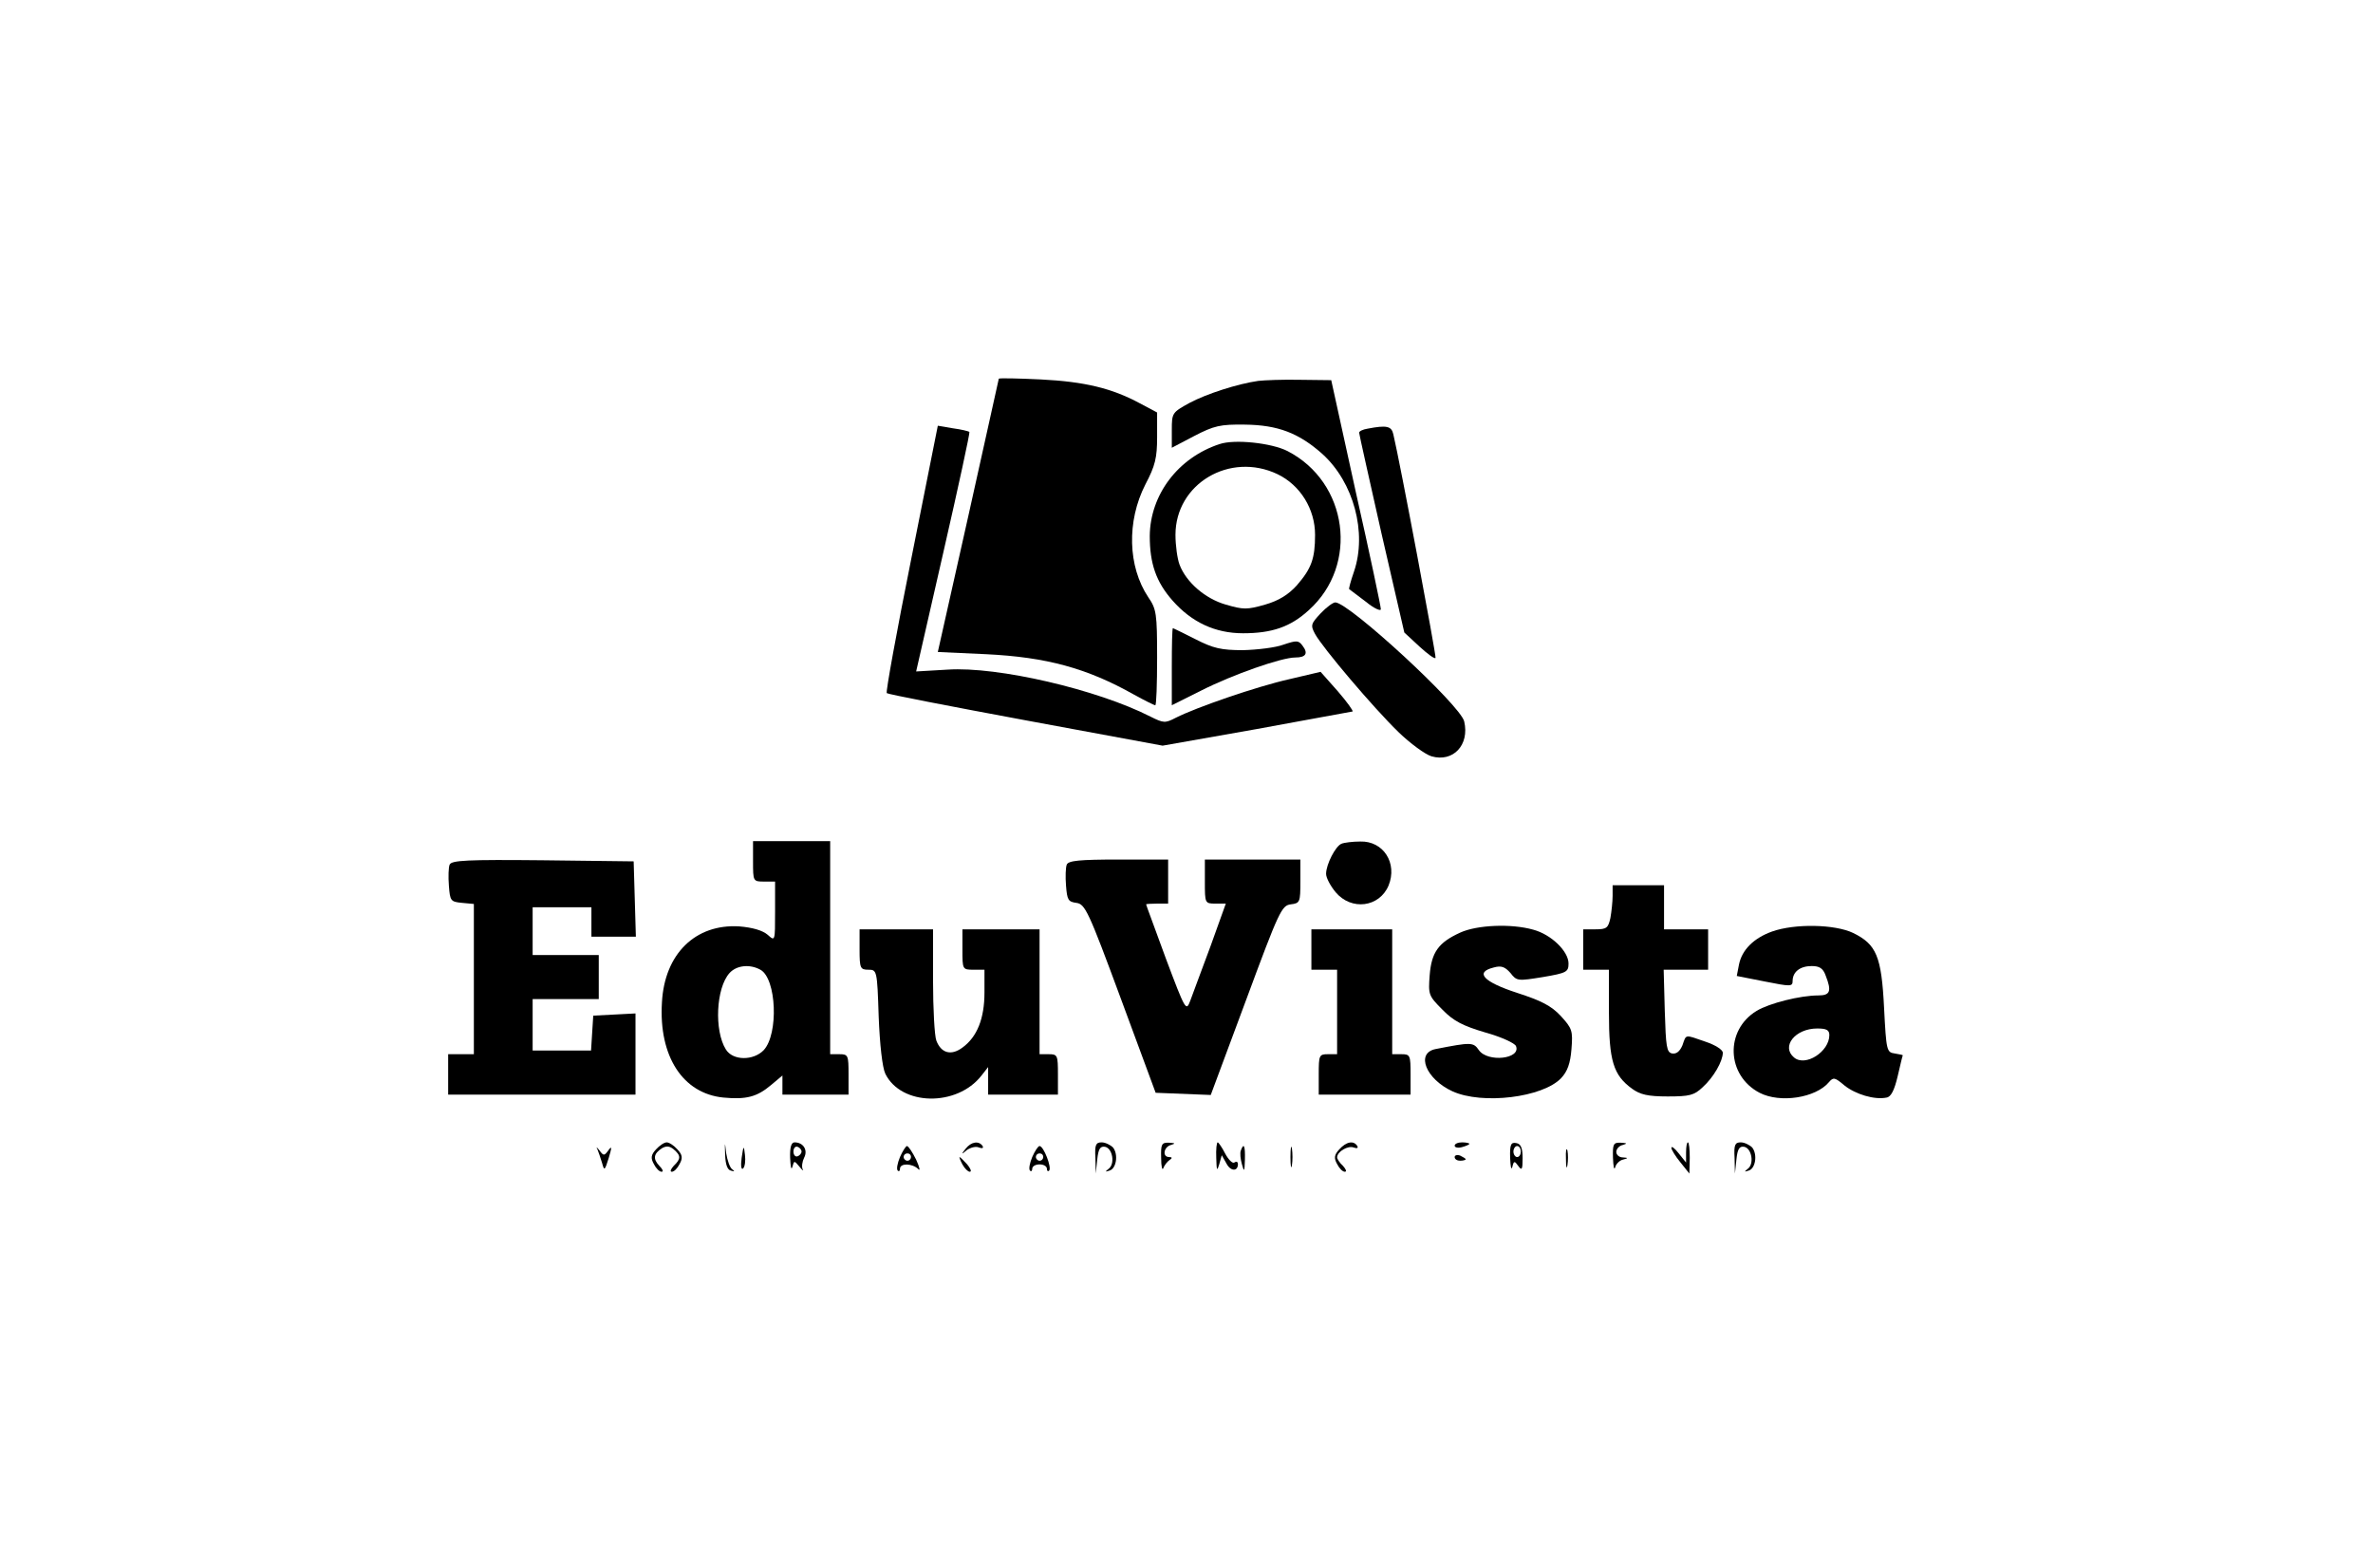 <?xml version="1.0" standalone="no"?>
<!DOCTYPE svg PUBLIC "-//W3C//DTD SVG 20010904//EN"
 "http://www.w3.org/TR/2001/REC-SVG-20010904/DTD/svg10.dtd">
<svg version="1.0" xmlns="http://www.w3.org/2000/svg"
 width="646pt" height="427pt" viewBox="0 0 646 427"
 preserveAspectRatio="xMidYMid meet">

<g transform="translate(0,427) scale(0.1,-0.1)"
fill="#000000" stroke="none">
<path d="M2719 3239 c0 -2 -38 -170 -83 -374 l-83 -370 131 -6 c165 -8 275
-38 403 -110 29 -16 55 -29 58 -29 3 0 5 58 5 130 0 120 -2 132 -24 164 -56
84 -59 207 -8 307 27 51 32 73 32 129 l0 67 -47 25 c-76 41 -150 59 -270 65
-62 3 -113 4 -114 2z"/>
<path d="M3425 3233 c-56 -8 -140 -35 -187 -60 -47 -26 -48 -27 -48 -74 l0
-48 61 32 c54 28 71 32 138 31 90 -1 147 -23 211 -80 85 -77 122 -214 86 -320
-9 -26 -15 -48 -13 -48 1 -1 21 -16 45 -34 23 -19 42 -27 41 -20 0 7 -30 150
-68 318 l-67 305 -85 1 c-46 1 -97 -1 -114 -3z"/>
<path d="M2481 2750 c-40 -199 -70 -364 -67 -367 3 -3 173 -36 378 -74 l373
-69 255 45 c140 26 258 47 262 48 3 1 -15 26 -40 55 l-47 53 -85 -20 c-89 -20
-254 -77 -309 -105 -29 -15 -33 -15 -69 3 -145 74 -416 137 -552 128 l-86 -5
74 324 c41 179 73 327 71 328 -2 2 -22 7 -45 10 l-41 7 -72 -361z"/>
<path d="M3723 3103 c-13 -2 -23 -7 -23 -11 0 -4 28 -128 61 -275 l62 -269 41
-38 c23 -21 42 -35 44 -31 2 7 -97 534 -115 609 -5 22 -18 25 -70 15z"/>
<path d="M3320 3061 c-113 -37 -189 -138 -190 -250 0 -75 17 -125 62 -176 52
-59 116 -89 192 -89 78 0 129 17 179 63 137 123 107 348 -58 433 -43 22 -144
33 -185 19z m158 -82 c62 -30 102 -95 102 -165 0 -65 -10 -92 -50 -138 -23
-25 -48 -41 -86 -52 -49 -14 -59 -14 -107 0 -56 16 -108 61 -126 109 -6 16
-11 52 -11 81 0 139 148 227 278 165z"/>
<path d="M3595 2600 c-26 -28 -28 -32 -15 -56 21 -38 158 -200 227 -267 32
-31 73 -61 90 -66 59 -17 104 31 89 95 -10 44 -314 324 -351 324 -6 0 -24 -13
-40 -30z"/>
<path d="M3190 2455 l0 -105 80 40 c87 44 219 90 256 90 29 0 36 11 20 32 -11
15 -16 15 -52 3 -21 -8 -71 -14 -110 -15 -60 0 -81 5 -130 30 -32 16 -60 30
-61 30 -2 0 -3 -47 -3 -105z"/>
<path d="M2050 1925 c0 -54 0 -55 30 -55 l30 0 0 -82 c0 -81 0 -81 -20 -63
-14 12 -41 20 -78 23 -119 7 -203 -75 -210 -207 -9 -147 57 -248 167 -259 63
-6 92 2 130 34 l31 26 0 -26 0 -26 90 0 90 0 0 55 c0 52 -1 55 -25 55 l-25 0
0 290 0 290 -105 0 -105 0 0 -55z m20 -295 c44 -24 50 -175 9 -219 -28 -29
-84 -29 -103 2 -32 51 -27 167 10 208 19 21 55 25 84 9z"/>
<path d="M3652 1973 c-16 -6 -42 -56 -42 -82 0 -11 12 -33 26 -50 43 -51 119
-41 144 18 25 61 -14 122 -77 120 -21 0 -44 -3 -51 -6z"/>
<path d="M1224 1916 c-3 -7 -4 -33 -2 -57 3 -42 5 -44 36 -47 l32 -3 0 -205 0
-204 -35 0 -35 0 0 -55 0 -55 255 0 255 0 0 110 0 111 -57 -3 -58 -3 -3 -47
-3 -48 -80 0 -79 0 0 70 0 70 90 0 90 0 0 60 0 60 -90 0 -90 0 0 65 0 65 80 0
80 0 0 -40 0 -40 60 0 61 0 -3 103 -3 102 -248 3 c-205 2 -248 0 -253 -12z"/>
<path d="M2904 1916 c-3 -7 -4 -33 -2 -57 3 -39 6 -44 28 -47 24 -3 33 -22
121 -260 l95 -257 75 -3 75 -3 96 258 c90 243 97 258 122 261 25 3 26 6 26 63
l0 59 -130 0 -130 0 0 -60 c0 -59 0 -60 29 -60 l28 0 -42 -117 c-24 -65 -49
-131 -55 -148 -11 -29 -13 -26 -66 115 -29 80 -54 146 -54 148 0 1 14 2 30 2
l30 0 0 60 0 60 -135 0 c-106 0 -137 -3 -141 -14z"/>
<path d="M4390 1831 c0 -16 -3 -43 -6 -60 -6 -27 -10 -31 -40 -31 l-34 0 0
-55 0 -55 35 0 35 0 0 -117 c0 -131 12 -170 63 -207 22 -16 43 -21 97 -21 59
0 72 3 95 25 30 27 55 71 55 94 0 8 -20 21 -47 30 -58 20 -52 21 -63 -10 -7
-16 -16 -24 -28 -22 -15 3 -17 18 -20 116 l-3 112 61 0 60 0 0 55 0 55 -60 0
-60 0 0 60 0 60 -70 0 -70 0 0 -29z"/>
<path d="M3975 1731 c-59 -27 -78 -53 -83 -116 -4 -53 -3 -56 35 -94 30 -31
56 -44 117 -62 43 -12 80 -29 83 -37 14 -35 -77 -45 -101 -11 -15 22 -21 22
-118 3 -55 -11 -26 -82 46 -115 81 -37 246 -17 296 36 17 18 25 40 28 79 4 50
2 56 -29 90 -26 28 -54 42 -119 63 -92 30 -116 56 -64 69 21 6 31 2 46 -15 17
-22 20 -22 88 -11 65 11 70 14 70 37 0 33 -47 79 -96 92 -60 17 -153 13 -199
-8z"/>
<path d="M4824 1734 c-50 -18 -82 -50 -90 -90 l-6 -31 76 -15 c70 -14 76 -14
76 1 0 25 20 41 52 41 21 0 31 -6 38 -26 17 -43 12 -54 -20 -54 -49 0 -133
-21 -168 -42 -87 -53 -82 -176 8 -223 56 -29 153 -14 189 29 12 14 16 13 42
-9 30 -24 82 -40 115 -33 12 2 21 20 30 58 7 30 13 56 14 57 0 1 -10 3 -22 5
-22 3 -23 8 -29 124 -7 141 -21 173 -84 204 -50 24 -159 26 -221 4z m156 -282
c0 -45 -65 -87 -96 -61 -36 30 3 79 63 79 25 0 33 -4 33 -18z"/>
<path d="M2340 1685 c0 -51 2 -55 24 -55 23 0 24 -1 28 -127 3 -77 10 -139 18
-156 43 -88 195 -91 262 -5 l18 23 0 -37 0 -38 95 0 95 0 0 55 c0 52 -1 55
-25 55 l-25 0 0 170 0 170 -105 0 -105 0 0 -55 c0 -54 0 -55 30 -55 l30 0 0
-62 c0 -71 -20 -121 -60 -150 -31 -23 -58 -15 -71 19 -5 13 -9 87 -9 164 l0
139 -100 0 -100 0 0 -55z"/>
<path d="M3570 1685 l0 -55 35 0 35 0 0 -115 0 -115 -25 0 c-24 0 -25 -3 -25
-55 l0 -55 125 0 125 0 0 55 c0 52 -1 55 -25 55 l-25 0 0 170 0 170 -110 0
-110 0 0 -55z"/>
<path d="M1786 1141 c-14 -15 -15 -24 -6 -40 6 -12 15 -21 21 -21 6 0 3 7 -6
16 -18 19 -16 33 7 48 12 7 21 6 32 -3 20 -17 20 -26 0 -45 -8 -9 -11 -16 -5
-16 6 0 15 9 21 21 9 16 8 25 -6 40 -9 10 -22 19 -29 19 -7 0 -20 -9 -29 -19z"/>
<path d="M1974 1126 c1 -26 6 -41 16 -43 10 -3 11 -2 3 4 -6 4 -13 24 -16 43
-4 34 -4 33 -3 -4z"/>
<path d="M2151 1118 c1 -24 3 -35 6 -25 5 18 5 18 20 0 8 -10 12 -12 8 -6 -3
7 -1 21 4 31 11 21 -2 42 -26 42 -9 0 -13 -14 -12 -42z m31 17 c0 -5 -5 -11
-11 -13 -6 -2 -11 4 -11 13 0 9 5 15 11 13 6 -2 11 -8 11 -13z"/>
<path d="M2629 1143 c-13 -16 -12 -17 3 -4 10 7 25 11 33 7 9 -3 13 -2 10 4
-10 15 -31 12 -46 -7z"/>
<path d="M2982 1118 l1 -43 4 38 c3 29 8 37 21 35 21 -4 28 -47 10 -60 -10 -8
-10 -9 2 -5 19 5 25 44 10 63 -7 7 -21 14 -31 14 -16 0 -19 -7 -17 -42z"/>
<path d="M3161 1118 c0 -24 3 -36 6 -28 3 8 11 18 17 22 8 5 7 8 -1 8 -20 0
-15 28 5 33 13 4 11 5 -5 6 -21 1 -23 -4 -22 -41z"/>
<path d="M3311 1118 c1 -35 2 -38 8 -18 l7 25 13 -23 c11 -21 31 -22 31 -1 0
6 -4 8 -10 4 -5 -3 -16 8 -25 25 -8 16 -18 30 -20 30 -3 0 -5 -19 -4 -42z"/>
<path d="M3513 1120 c0 -25 2 -35 4 -22 2 12 2 32 0 45 -2 12 -4 2 -4 -23z"/>
<path d="M3646 1141 c-14 -15 -15 -24 -6 -40 6 -12 15 -21 21 -21 6 0 3 7 -5
16 -9 8 -16 19 -16 23 0 16 30 33 45 27 9 -3 13 -2 10 4 -10 16 -30 12 -49 -9z"/>
<path d="M3960 1151 c0 -5 9 -7 20 -4 11 3 20 7 20 9 0 2 -9 4 -20 4 -11 0
-20 -4 -20 -9z"/>
<path d="M4111 1118 c1 -24 3 -35 6 -25 4 17 6 17 16 3 10 -14 12 -10 12 21 0
28 -5 39 -17 41 -15 3 -18 -4 -17 -40z m29 17 c0 -8 -4 -15 -10 -15 -5 0 -10
7 -10 15 0 8 5 15 10 15 6 0 10 -7 10 -15z"/>
<path d="M4391 1118 c1 -24 3 -35 6 -26 2 9 12 19 21 21 15 4 15 5 0 6 -10 0
-18 7 -18 15 0 8 8 17 18 19 13 4 11 5 -5 6 -21 1 -23 -3 -22 -41z"/>
<path d="M4590 1133 l0 -28 -20 25 c-11 14 -20 21 -20 15 0 -5 11 -23 25 -40
l24 -30 1 43 c0 23 -2 42 -5 42 -3 0 -5 -12 -5 -27z"/>
<path d="M4722 1118 l1 -43 4 38 c3 29 8 37 21 35 21 -4 28 -47 10 -60 -10 -8
-10 -9 2 -5 19 5 25 44 10 63 -7 7 -21 14 -31 14 -16 0 -19 -7 -17 -42z"/>
<path d="M1626 1142 c3 -8 9 -24 13 -38 6 -22 7 -22 18 13 9 30 9 35 -1 21
-11 -15 -13 -15 -24 0 -7 9 -10 11 -6 4z"/>
<path d="M2019 1118 c-3 -22 -1 -34 4 -29 5 5 7 21 5 37 -3 27 -4 26 -9 -8z"/>
<path d="M2450 1120 c-7 -17 -10 -33 -6 -37 3 -3 6 -1 6 5 0 16 33 15 49 0 7
-8 5 3 -5 25 -10 20 -21 37 -25 37 -3 0 -12 -14 -19 -30z m30 0 c0 -5 -4 -10
-10 -10 -5 0 -10 5 -10 10 0 6 5 10 10 10 6 0 10 -4 10 -10z"/>
<path d="M2810 1120 c-7 -17 -10 -33 -6 -37 3 -3 6 -1 6 5 0 7 9 12 20 12 11
0 20 -5 20 -12 0 -6 3 -8 6 -5 8 8 -15 67 -26 67 -4 0 -13 -14 -20 -30z m30 0
c0 -5 -4 -10 -10 -10 -5 0 -10 5 -10 10 0 6 5 10 10 10 6 0 10 -4 10 -10z"/>
<path d="M3378 1138 c-3 -7 -1 -24 3 -38 6 -22 7 -20 8 13 1 38 -3 47 -11 25z"/>
<path d="M4263 1115 c0 -22 2 -30 4 -17 2 12 2 30 0 40 -3 9 -5 -1 -4 -23z"/>
<path d="M3960 1120 c0 -6 7 -10 15 -10 8 0 15 2 15 4 0 2 -7 6 -15 10 -8 3
-15 1 -15 -4z"/>
<path d="M2620 1100 c6 -11 15 -20 20 -20 6 0 2 9 -7 20 -10 11 -19 20 -21 20
-1 0 2 -9 8 -20z"/>
</g>
</svg>
